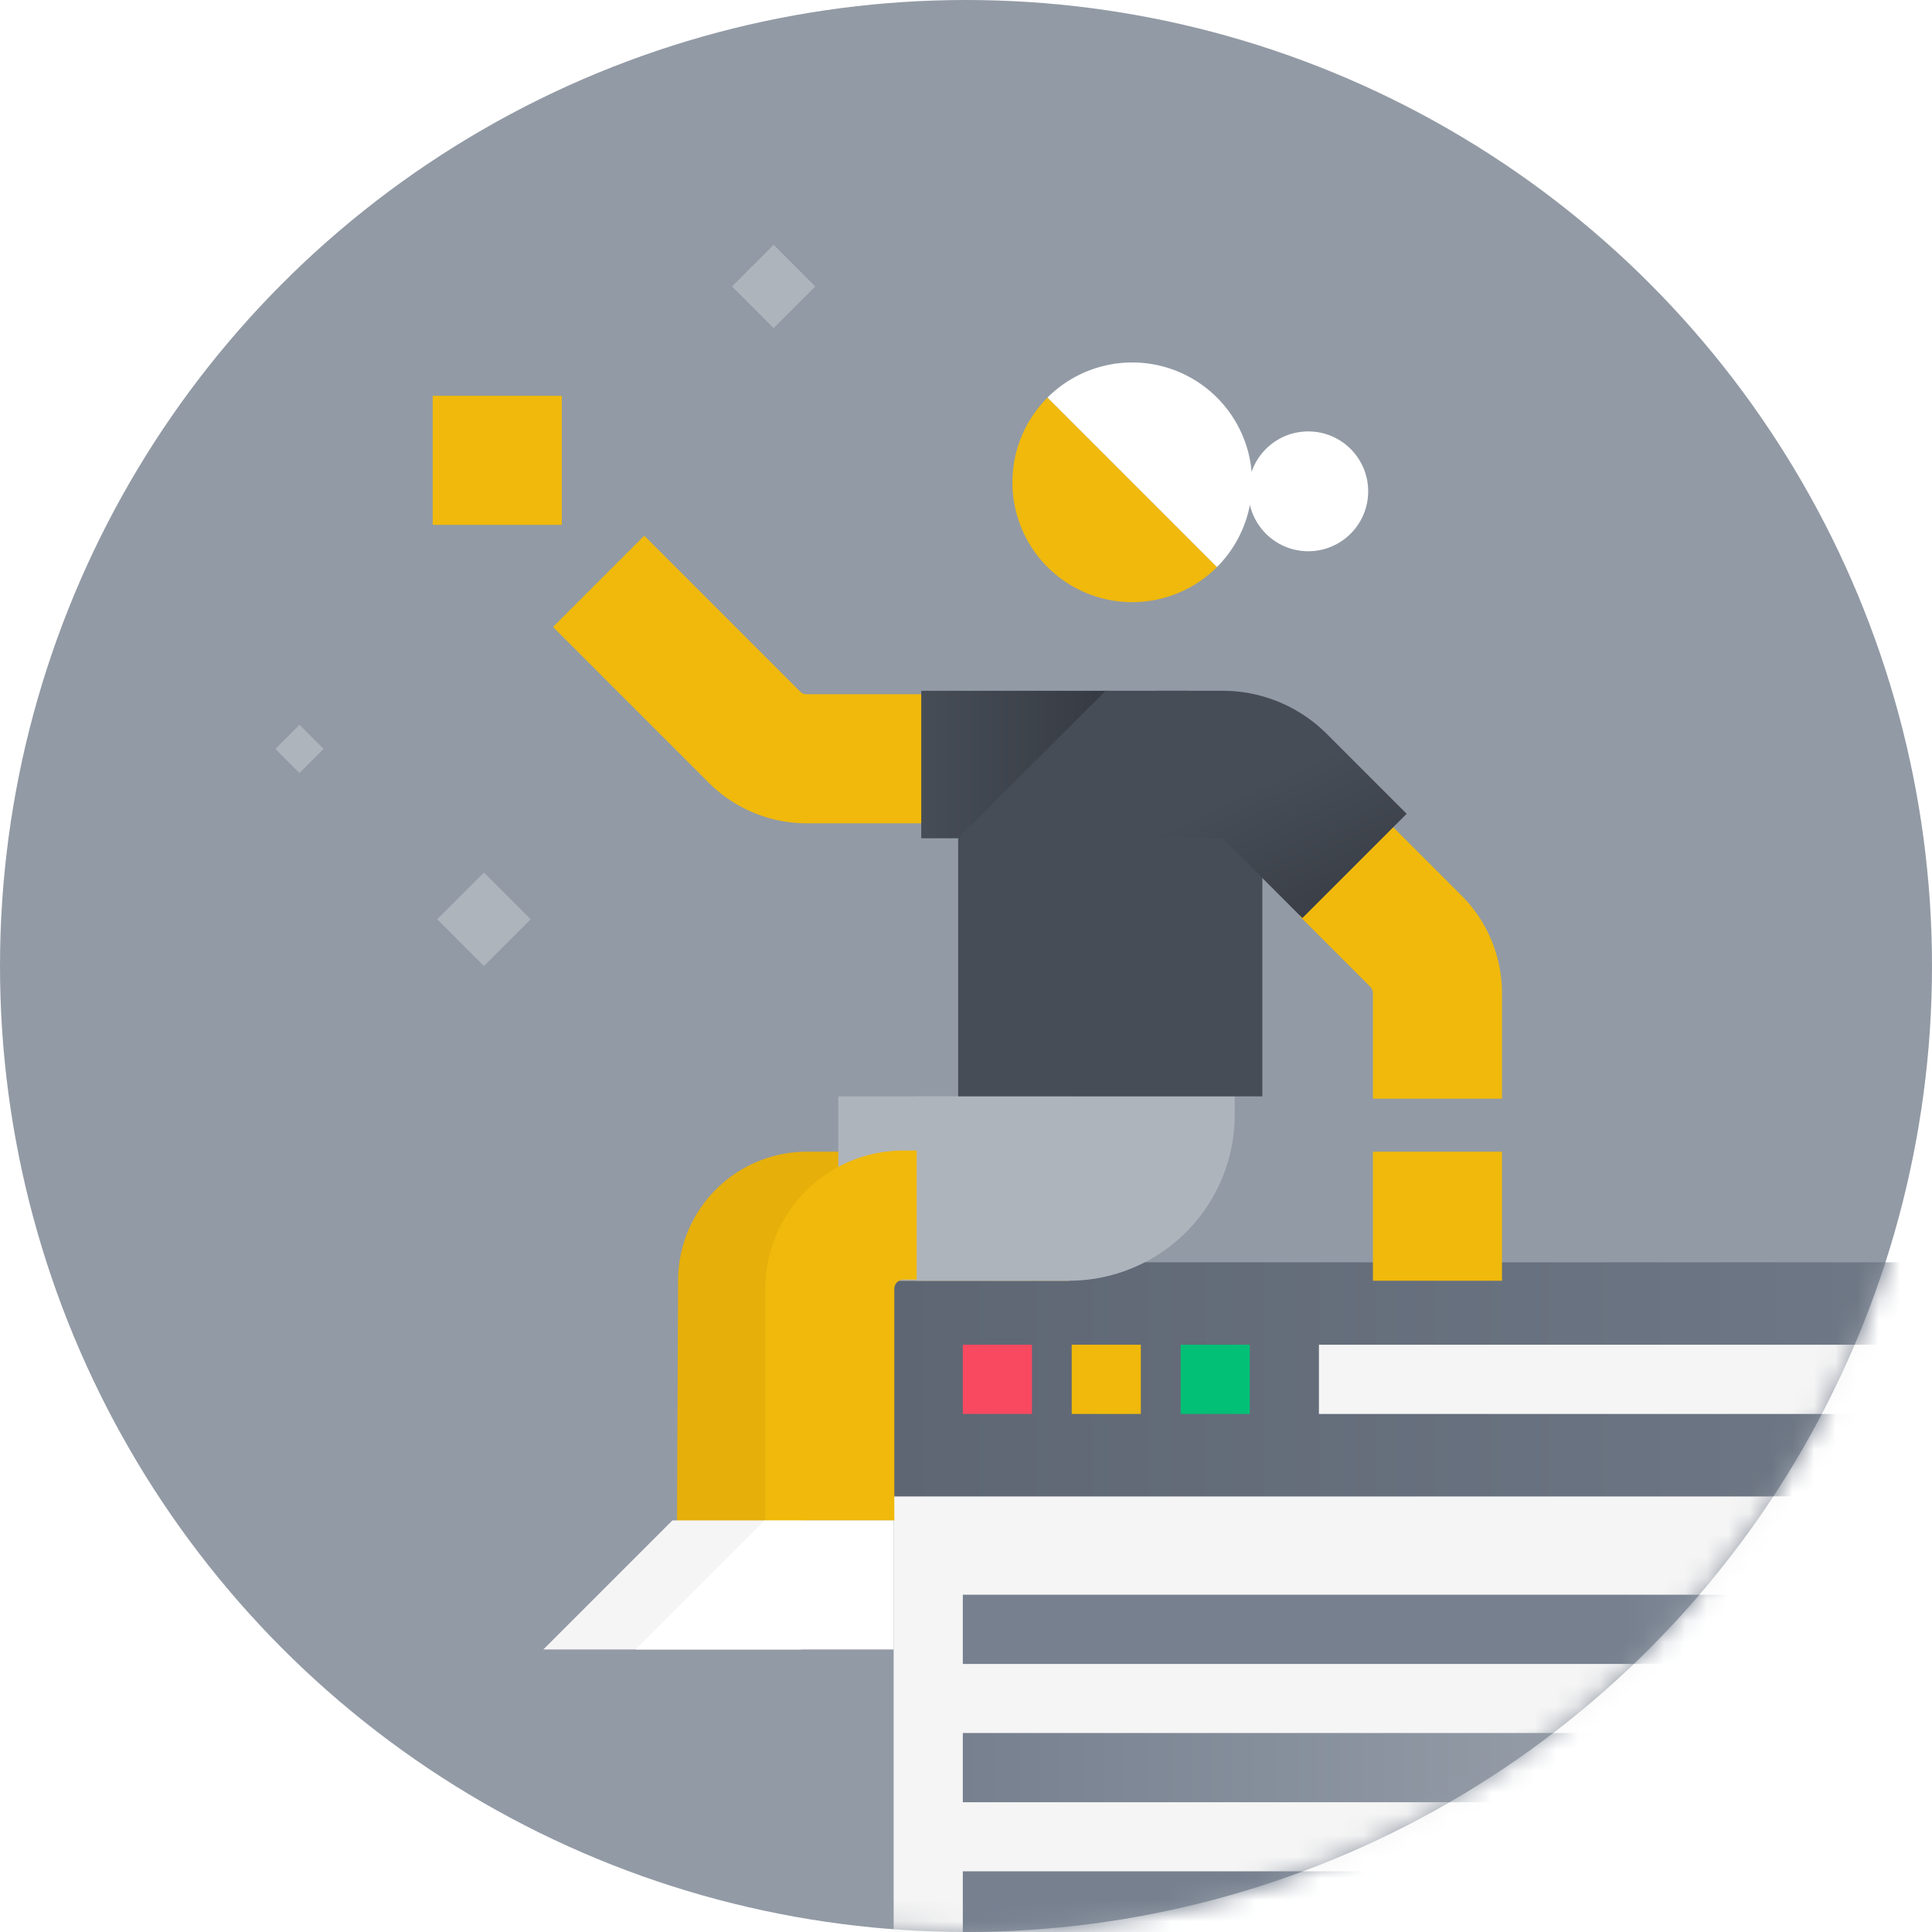 <svg xmlns:xlink="http://www.w3.org/1999/xlink" xmlns="http://www.w3.org/2000/svg" viewBox="0 0 90 90" fill="none" class="css-ade6fb" width="90"  height="90" ><circle cx="45" cy="45" r="45" fill="#929AA5"></circle><mask id="reason-2-g_svg__a" maskUnits="userSpaceOnUse" x="0" y="0" width="90" height="90" style="mask-type: alpha;" fill="#1E2329"><path d="M90 45c0 24.853-20.147 45-45 45S0 69.853 0 45 20.147 0 45 0s45 20.147 45 45z" fill="#E6E8EA"></path></mask><g mask="url(#reason-2-g_svg__a)" fill="#1E2329"><path d="M41.63 69.706h69.78v38.16H41.63v-38.16z" fill="#F5F5F5"></path><path d="M111.41 58.803H41.631v10.903h69.779V58.803z" fill="url(&quot;#reason-2-g_svg__paint0_linear_2218_19632&quot;)"></path><path fill-rule="evenodd" clip-rule="evenodd" d="M58.219 65.867v-3.225h-3.22v3.225h3.22z" fill="#02C076"></path><path fill-rule="evenodd" clip-rule="evenodd" d="M53.145 65.867v-3.225h-3.221v3.225h3.22z" fill="#F0B90B"></path><path fill-rule="evenodd" clip-rule="evenodd" d="M48.072 65.867v-3.225h-3.22v3.225h3.22z" fill="#F84960"></path><path fill-rule="evenodd" clip-rule="evenodd" d="M108.189 62.642v3.225H61.441v-3.225h46.748z" fill="#F5F5F5"></path><path fill-rule="evenodd" clip-rule="evenodd" d="M44.852 77.513v-3.225h63.337v3.225H44.852z" fill="url(&quot;#reason-2-g_svg__paint1_linear_2218_19632&quot;)"></path><path fill-rule="evenodd" clip-rule="evenodd" d="M44.852 90.399v-3.226h63.337V90.4H44.852z" fill="url(&quot;#reason-2-g_svg__paint2_linear_2218_19632&quot;)"></path><path fill-rule="evenodd" clip-rule="evenodd" d="M44.852 83.956V80.73h63.337v3.225H44.852z" fill="url(&quot;#reason-2-g_svg__paint3_linear_2218_19632&quot;)"></path><path fill-rule="evenodd" clip-rule="evenodd" d="M43.56 38.352h-5.984a6.441 6.441 0 01-4.554-1.886l-7.26-7.26 4.25-4.251 7.26 7.26c.081.08.19.125.304.125h5.985v6.012z" fill="#F0B90B"></path><path fill-rule="evenodd" clip-rule="evenodd" d="M42.916 32.18h8.803v6.87h-8.803v-6.87z" fill="url(&quot;#reason-2-g_svg__paint4_linear_2218_19632&quot;)"></path><path fill-rule="evenodd" clip-rule="evenodd" d="M49.788 59.66H37.601l-.051 11.244-6.012-.028.05-11.243a6.012 6.012 0 016.013-5.984h12.187v6.012z" fill="#E6AF0A"></path><path fill-rule="evenodd" clip-rule="evenodd" d="M39.052 51.073h10.735v8.588H39.052v-8.588z" fill="#AEB4BC"></path><path d="M37.336 70.826h-6.012l-3.006 3.006-3.006 3.006h12.024v-6.012z" fill="#F5F5F5"></path><path fill-rule="evenodd" clip-rule="evenodd" d="M49.284 59.608h-7.193a.43.43 0 00-.43.43v10.799h-6.01l-.001-10.8a6.441 6.441 0 016.441-6.441h7.193v6.012z" fill="#F0B90B"></path><path d="M48.797 18.521a5.582 5.582 0 107.895 7.895l-7.895-7.895z" fill="#F0B90B"></path><path d="M48.797 18.52a5.582 5.582 0 017.894 7.895l-7.894-7.895z" fill="#FFFFFF"></path><circle cx="60.944" cy="22.888" r="2.791" transform="rotate(-90 60.944 22.888)" fill="#FFFFFF"></circle><path fill-rule="evenodd" clip-rule="evenodd" d="M57.518 51.073v.86a7.73 7.73 0 01-7.73 7.728h-7.085v-8.588h14.815z" fill="#AEB4BC"></path><path d="M41.629 70.826h-6.012l-3.006 3.006-3.006 3.006H41.63v-6.012z" fill="#FFFFFF"></path><path fill="#F0B90B" d="M26.17 18.438v6.012h-6.012v-6.012z"></path><path fill-rule="evenodd" clip-rule="evenodd" d="M58.805 35.615v15.458h-14.17V39.05l6.87-6.87h3.865l3.435 3.435z" fill="#474D57"></path><path fill="#F0B90B" d="M69.968 53.65v6.012h-6.012V53.65z"></path><path fill-rule="evenodd" clip-rule="evenodd" d="M63.957 51.18v-4.91a.429.429 0 00-.126-.304l-3.288-3.288 4.251-4.251 3.288 3.288a6.441 6.441 0 011.887 4.554v4.911h-6.012z" fill="#F0B90B"></path><path fill-rule="evenodd" clip-rule="evenodd" d="M53.865 32.179h3.086a6.87 6.87 0 014.858 2.012l3.718 3.718-4.858 4.858-3.718-3.718h-3.086v-6.87z" fill="url(&quot;#reason-2-g_svg__paint5_linear_2218_19632&quot;)"></path></g><path d="M22.542 40.644l2.178 2.178L22.542 45l-2.179-2.178 2.179-2.178zM36.039 11.406l1.939 1.94-1.94 1.938-1.938-1.939 1.939-1.939zM13.95 33.764l1.123 1.122-1.123 1.123-1.122-1.123 1.123-1.122z" fill="#AEB4BC"></path><defs><linearGradient id="reason-2-g_svg__paint0_linear_2218_19632" x1="41.631" y1="69.692" x2="110.521" y2="69.692" gradientUnits="userSpaceOnUse"><stop stop-color="#5E6673"></stop><stop offset="1" stop-color="#76808F"></stop></linearGradient><linearGradient id="reason-2-g_svg__paint1_linear_2218_19632" x1="44.91" y1="77.701" x2="97.127" y2="77.69" gradientUnits="userSpaceOnUse"><stop offset="0.589" stop-color="#76808F"></stop><stop offset="1" stop-color="#AEB4BC"></stop></linearGradient><linearGradient id="reason-2-g_svg__paint2_linear_2218_19632" x1="44.91" y1="90.586" x2="97.127" y2="90.575" gradientUnits="userSpaceOnUse"><stop offset="0.589" stop-color="#76808F"></stop><stop offset="1" stop-color="#AEB4BC"></stop></linearGradient><linearGradient id="reason-2-g_svg__paint3_linear_2218_19632" x1="44.91" y1="84.14" x2="96.977" y2="84.14" gradientUnits="userSpaceOnUse"><stop stop-color="#76808F"></stop><stop offset="1" stop-color="#AEB4BC"></stop></linearGradient><linearGradient id="reason-2-g_svg__paint4_linear_2218_19632" x1="42.916" y1="35.614" x2="57.194" y2="35.614" gradientUnits="userSpaceOnUse"><stop stop-color="#474D57"></stop><stop offset="1" stop-color="#2B2F36"></stop></linearGradient><linearGradient id="reason-2-g_svg__paint5_linear_2218_19632" x1="60.736" y1="35.614" x2="66.318" y2="47.853" gradientUnits="userSpaceOnUse"><stop stop-color="#474D57"></stop><stop offset="1" stop-color="#2B2F36"></stop></linearGradient><linearGradient id="reason-2-g_svg__paint0_linear_2218_19632" x1="41.631" y1="69.692" x2="110.521" y2="69.692" gradientUnits="userSpaceOnUse"><stop stop-color="#5E6673"></stop><stop offset="1" stop-color="#76808F"></stop></linearGradient><linearGradient id="reason-2-g_svg__paint1_linear_2218_19632" x1="44.91" y1="77.701" x2="97.127" y2="77.69" gradientUnits="userSpaceOnUse"><stop offset="0.589" stop-color="#76808F"></stop><stop offset="1" stop-color="#AEB4BC"></stop></linearGradient><linearGradient id="reason-2-g_svg__paint2_linear_2218_19632" x1="44.91" y1="90.586" x2="97.127" y2="90.575" gradientUnits="userSpaceOnUse"><stop offset="0.589" stop-color="#76808F"></stop><stop offset="1" stop-color="#AEB4BC"></stop></linearGradient><linearGradient id="reason-2-g_svg__paint3_linear_2218_19632" x1="44.91" y1="84.14" x2="96.977" y2="84.14" gradientUnits="userSpaceOnUse"><stop stop-color="#76808F"></stop><stop offset="1" stop-color="#AEB4BC"></stop></linearGradient><linearGradient id="reason-2-g_svg__paint4_linear_2218_19632" x1="42.916" y1="35.614" x2="57.194" y2="35.614" gradientUnits="userSpaceOnUse"><stop stop-color="#474D57"></stop><stop offset="1" stop-color="#2B2F36"></stop></linearGradient><linearGradient id="reason-2-g_svg__paint5_linear_2218_19632" x1="60.736" y1="35.614" x2="66.318" y2="47.853" gradientUnits="userSpaceOnUse"><stop stop-color="#474D57"></stop><stop offset="1" stop-color="#2B2F36"></stop></linearGradient></defs></svg>